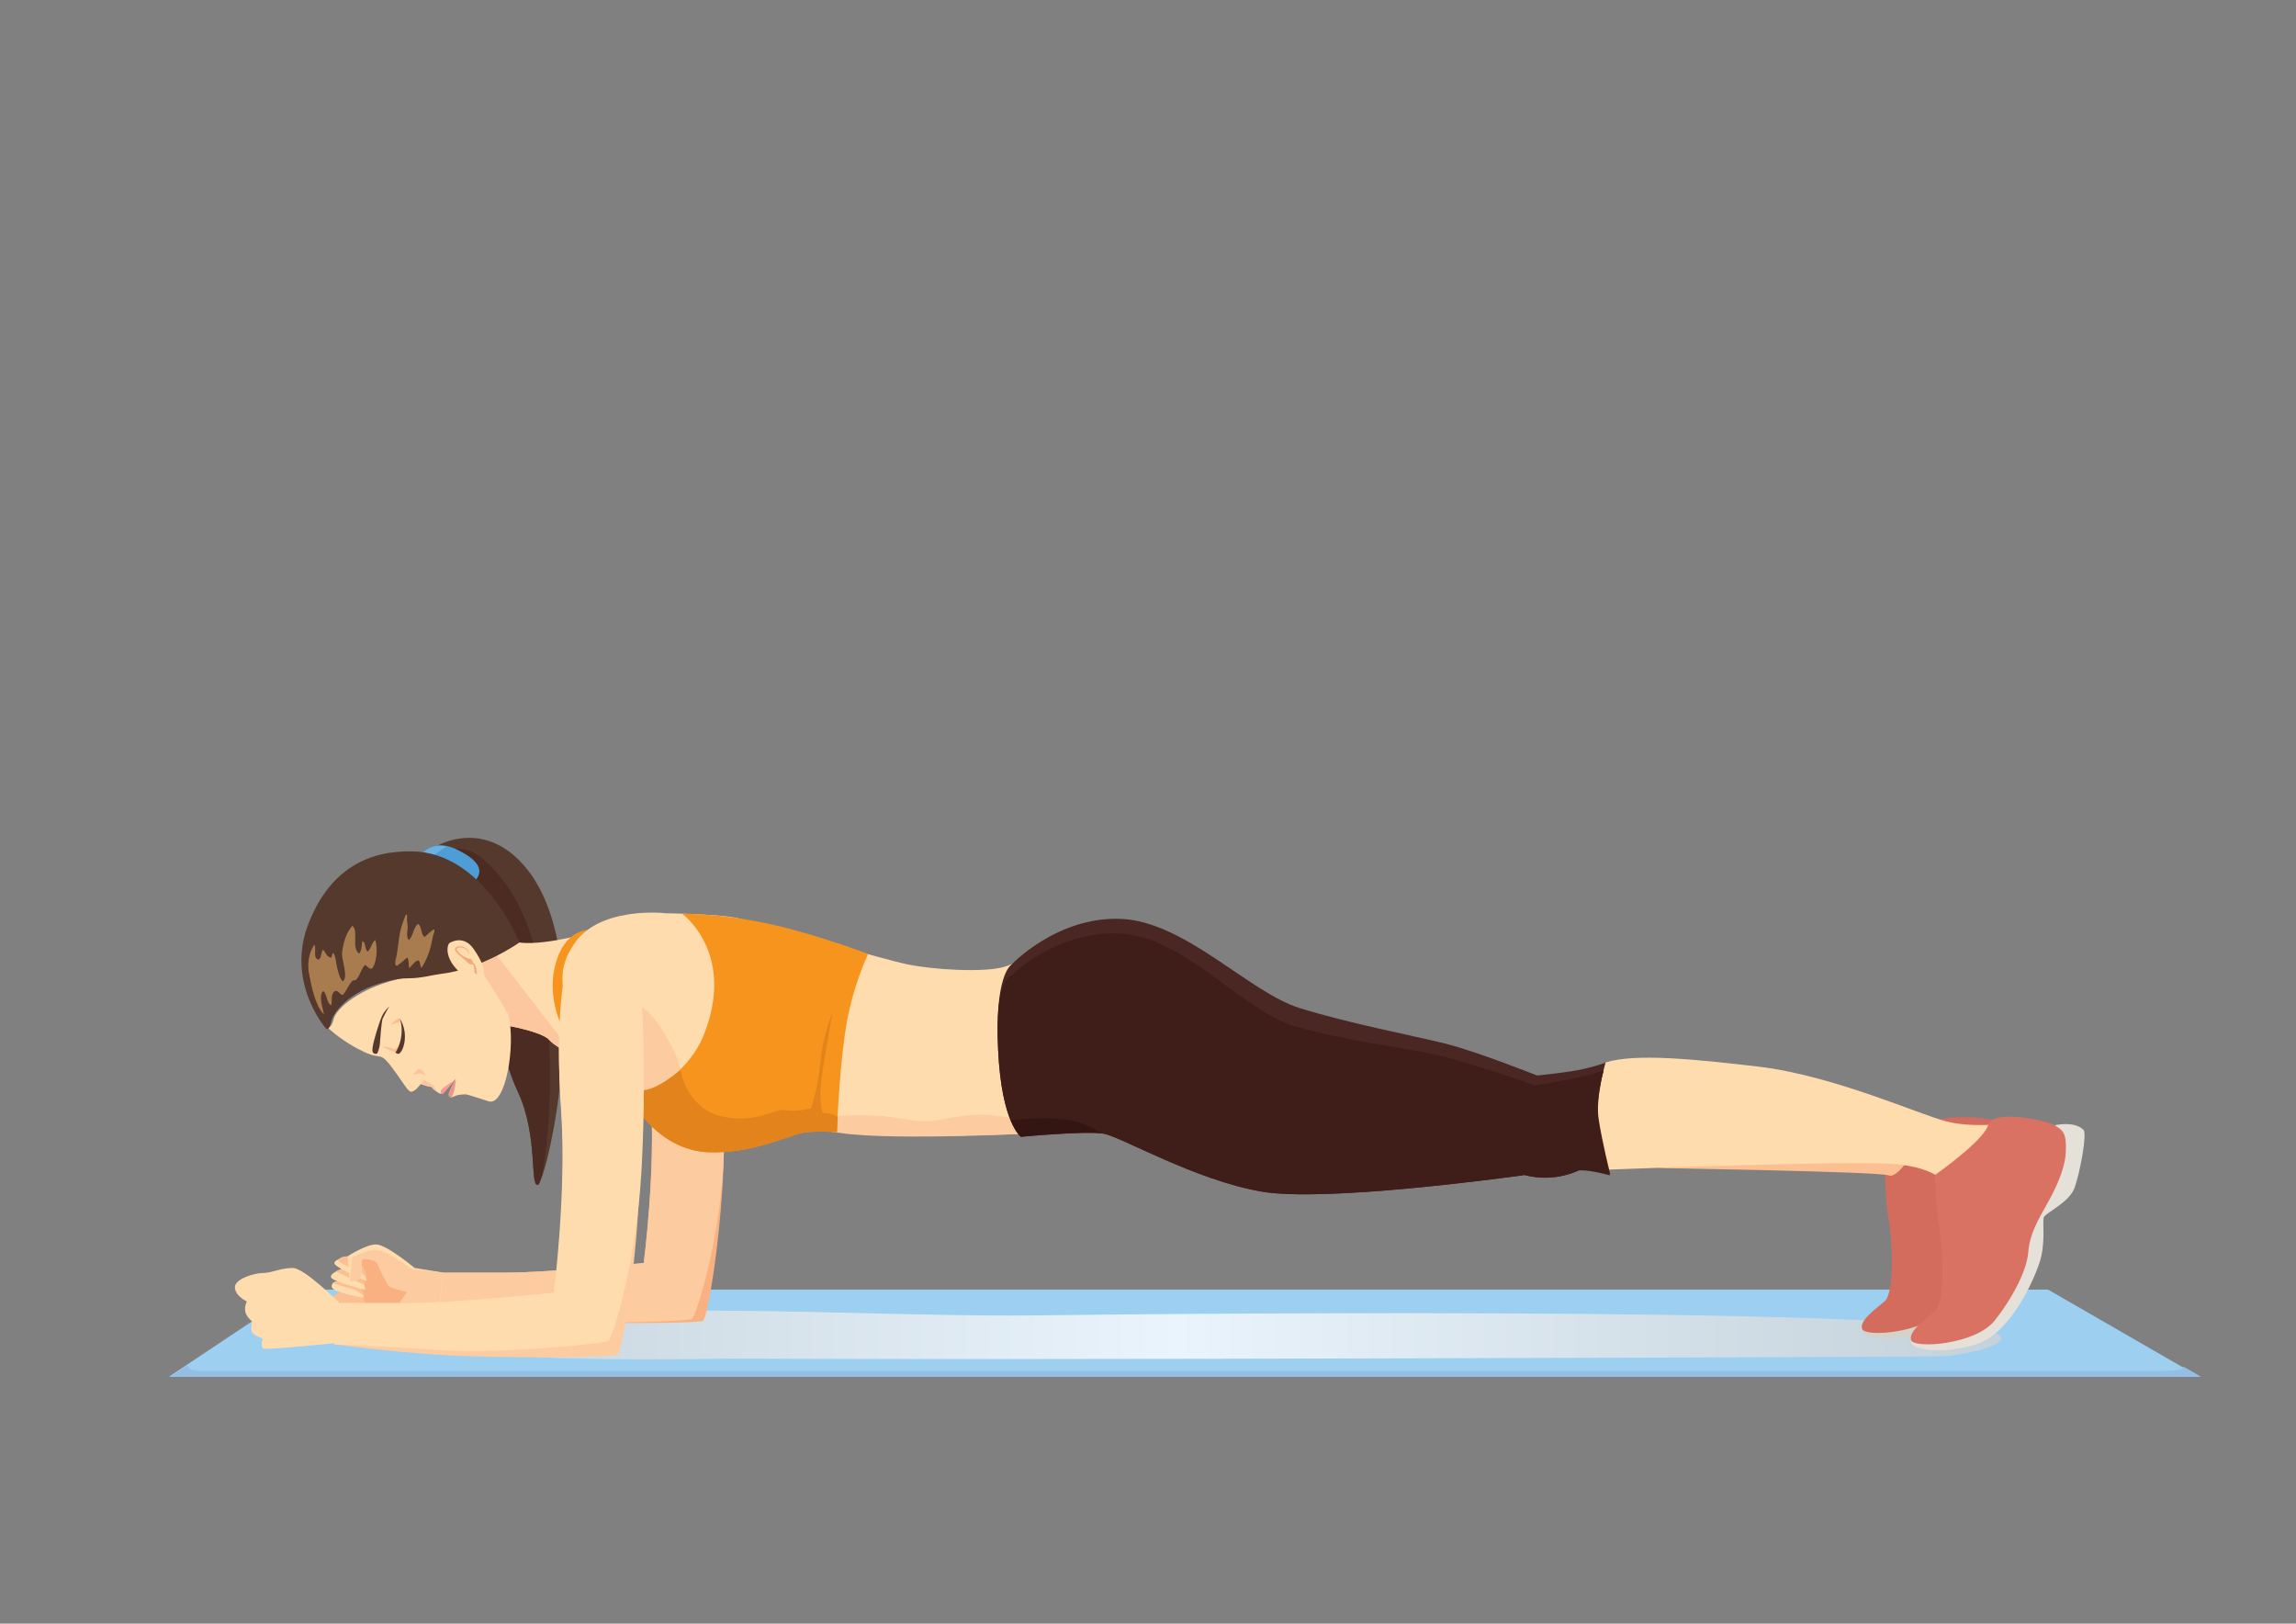 <?xml version="1.0" encoding="utf-8"?>
<!-- Generator: Adobe Illustrator 21.1.0, SVG Export Plug-In . SVG Version: 6.00 Build 0)  -->
<svg version="1.1" id="Layer_1" xmlns="http://www.w3.org/2000/svg" xmlns:xlink="http://www.w3.org/1999/xlink" x="0px" y="0px"
	 viewBox="0 0 595.3 420.9" style="enable-background:new 0 0 595.3 420.9;" xml:space="preserve">
<rect x="0" y="0" width="595.3" height="420.9" fill="#808080" stroke="none"/>
<style type="text/css">
	.Arched_x0020_Green{fill:url(#SVGID_1_);stroke:#FFFFFF;stroke-width:0.25;stroke-miterlimit:1;}
	.st0{fill:#9CCFF0;}
	.st1{fill:#96BEE5;}
	.st2{opacity:0.78;fill:url(#SVGID_2_);}
	.st3{fill:none;}
	.st4{fill:#CCCCCC;}
	.st5{opacity:0.78;fill:#D1D3D4;}
	.st6{fill:#55392D;}
	.st7{fill:#4B2B22;}
	.st8{fill:#FFDCAE;}
	.st9{fill:#FCC79E;}
	.st10{fill:#4E9DD6;}
	.st11{fill:#6AB2E2;}
	.st12{fill:#A97C50;}
	.st13{fill:#FCC59D;}
	.st14{fill:#FCBF91;}
	.st15{fill:#F69B95;}
	.st16{fill:#E8978E;}
	.st17{fill:#F1A97A;}
	.st18{fill:#D5D2CA;}
	.st19{fill:#D36C5D;}
	.st20{fill:#FAB181;}
	.st21{fill:#FDCBA0;}
	.st22{fill:#4B2723;}
	.st23{fill:#3F1D18;}
	.st24{fill:#331612;}
	.st25{fill:#F7941D;}
	.st26{fill:#E2831B;}
	.st27{fill:#E5E1D8;}
	.st28{fill:#D97263;}
</style>
<linearGradient id="SVGID_1_" gradientUnits="userSpaceOnUse" x1="0" y1="841.89" x2="0.707" y2="841.183">
	<stop  offset="0" style="stop-color:#20AC4B"/>
	<stop  offset="0.983" style="stop-color:#19361A"/>
</linearGradient>
<g>
	<polygon class="st0" points="570.2,356.9 43.8,356.9 77.7,334.3 531,334.3 	"/>
	<path class="st1" d="M570.7,356.9l-4.7-2.7c0.1,0.7,0.3,1.2-7.7,1.2c-13.5,0-501.9,0-505.9,0c-4,0-3.7-1.5-3.7-1.5l-4.5,3H570.7z"
		/>
	<linearGradient id="SVGID_2_" gradientUnits="userSpaceOnUse" x1="98.372" y1="346.121" x2="518.881" y2="346.121">
		<stop  offset="0" style="stop-color:#D1D3D4"/>
		<stop  offset="0.491" style="stop-color:#FFFFFF"/>
		<stop  offset="1" style="stop-color:#D1D3D4"/>
	</linearGradient>
	<path class="st2" d="M267.5,341c-24.5,0.3-64.3-1.5-88.6-1.2c-13.5,0.2-11.8,2.7-25.1,3c-6,0.1-26.1-0.2-28.6,0.7l-1.7,1.9
		c-0.2,0.3-0.1,0.6,0.2,0.9c-5.5,0.3-10.9,0.9-16.4,1.3c-2.3,0.2-4.9,0.3-7.2,0.6c-1.6,0.2-2.3,0.7-1.2,1c0.7-0.2,1.8,0,2.6,0
		c1.9,0,4-0.2,5.9-0.3c2.6-0.1,5.3-0.2,7.8-0.3c4.5-0.2,9.5,2.7,14,2.3c14.9,2.3,57.5,1.2,65.1,1.3c59.4,0.4,298.4-0.4,309-0.6
		c4.2-0.1,14.9-2.1,15.6-4.6C521,338.6,315.7,340.4,267.5,341z"/>
</g>
<g>
	<g>
		<g>
			<path class="st3" d="M568.6,354.8c-0.1-0.4-0.7-0.8-0.9-0.9l0,0L568.6,354.8z"/>
			<path class="st4" d="M567.7,353.9C567.7,353.9,567.7,353.9,567.7,353.9L567.7,353.9L567.7,353.9z"/>
			<polygon class="st4" points="567.7,353.9 567.7,353.9 567.7,353.9 			"/>
		</g>
	</g>
	<g>
		<path class="st5" d="M96.3,350c-0.1,0-0.1,0-0.2,0c0,0,0,0,0,0L96.3,350z"/>
		<path class="st5" d="M96.3,350c0.2,0,0.5,0.1,0.9,0.1L96.3,350z"/>
	</g>
	<path class="st6" d="M134.3,283.1c-5.3-11.5-3.6-17.2-5.1-24.7c-4.5-23.5-15.7-39.2-15.7-39.2s13-7.7,23.9,7.1
		c17.4,23.6,4.3,80.5,2,80.9C137.3,307.5,139.6,294.5,134.3,283.1z"/>
	<path class="st7" d="M134.3,283.1c-5.3-11.5-3.6-17.2-5.1-24.7c-4.5-23.5-14.8-36.3-14.8-36.3s5.7-7.9,16.6,6.9
		c17.4,23.6,10.7,77.7,8.5,78.1C137.3,307.5,139.6,294.5,134.3,283.1z"/>
	<g>
		<path class="st8" d="M116.5,249.9l14.7,15.9c0,0,9.5,1.6,11.4,3.9c1.9,2.3,10.6,5.7,13.4,10.7c2.8,5,33.7,5.5,37.2,2.4
			c3.5-3-36.1-3.8-36.4-5.9c-0.3-2.1-4.6-22.9-4.6-25.5c0.1-2.6,1.8-9.9,1.8-9.9s-11.9,3.5-18.7,2.9c-6.9-0.7-12.9-4.4-12.9-4.4
			L116.5,249.9z"/>
		<g>
			<path class="st9" d="M122.3,239.9l-5.9,10l14.7,15.9c0,0,9.5,1.6,11.4,3.9c1,1.2,4,2.8,7,4.7l-26.3-34
				C122.7,240.1,122.3,239.9,122.3,239.9z"/>
		</g>
		<path class="st10" d="M108.6,222.3c0,0,3-5.6,10.2-1.9c15,7.4-5.5,12.9-5.5,12.9L108.6,222.3z"/>
		<g>
			<path class="st11" d="M115.8,219.4c-5-1-7.2,3-7.2,3l1.2,2.8C110.5,223,113.7,220.7,115.8,219.4z"/>
		</g>
		<g>
			<path class="st8" d="M105.2,253.4c-12.2,2.4-18,8.3-18.6,10.5c-0.7,2.8-1.5,2.5-1.8,2.3c2.2,2.2,6,4.8,9.2,6.3
				c1.6,0.8,2.7,1.1,3.4,1.2c1.5,0.3,1.9,0,3.9,2.6c3,3.9,4.3,6.5,5.2,6.7c1,0.2,2.6-2,2.6-2s1.1,0.5,2.8,0.8l0.5,0.6
				c0,0,0.9,0.7,1.4,1c0.5,0.3,1.1,0,1.1,0s2.1-2.4,2.9-3.4c1.1-1.3-1.8,3.4-1.4,3.9c0.3,0.5,0.4,0.8,1.4,0.3c1-0.5,2.6-0.5,3-0.5
				c0.4,0,5.3,1.6,5.9,1.8c4.4,1.4,7.1-14.7,5.1-22.4c-2.6-4.9-6.4-10.4-6.4-10.4c-2.1,0.1-2.9-1-5.3-1.9c-2.2,0.1-6.3,1.1-9,1
				C108.5,251.6,107.7,252.9,105.2,253.4z"/>
		</g>
		<path class="st6" d="M114.1,252.5c-2.3,0.3-5,1.1-8,1.1c-2.3,0-4,0.3-6.1,0.9c-10,2.5-13.7,8.4-14.1,10.2
			c-0.6,2.9-1.4,1.9-1.4,1.9S74,254.7,80,239.4c5.6-14.3,15.7-18.9,26.8-18.7c18.6,0.2,27.9,23.6,27.9,23.6S125.1,251.2,114.1,252.5
			z"/>
		<path class="st12" d="M110.1,242.9c-1.1-0.7-0.6-2.6-1.7-3.4c-1.3,1-1.2,3.1-2.4,4.2c-0.7-0.8-0.4-2.2-0.3-3.1
			c0-0.8-0.1-1.5-0.2-2.2c0-0.4,0.2-1-0.1-1.4c-0.3,0.2-0.4,0.8-0.6,1.2c-0.4,1-0.7,2-1,3.1c-0.3,1.3-0.4,2.7-0.6,4
			c-0.2,1.2-0.3,2.8-0.8,3.9l0.2-0.1c-0.1,0.2-0.2,0.9,0,1.1c0.4,0.4,0.5,0,0.8-0.2c0.8-0.5,1.4-1.2,2.2-1.8c0.5,0.7,0.3,2,0.5,2.8
			c0.4-0.4,1.9-2.3,2.4-2c0.5,0.2,0.4,1.6,0.8,1.9c1.1-1.7,1.9-3.6,2.4-5.6c0.2-0.9,0.4-1.8,0.6-2.8c0.1-0.4,0.6-1.3,0.2-1.6
			C111.7,241.4,110.9,242.2,110.1,242.9z"/>
		<g>
			<path class="st12" d="M95.3,246.7c-0.8-0.8-0.4-2.2-1.3-2.8c-0.3,1-0.1,2.5-0.9,3.3c-2.1-1.7,0-5.5-1.7-7.2
				c-1.6,1.5-2.5,4.8-2.7,7c-0.2,1.8,1.7,6.2,0.2,7.4c-0.9-0.8-1.2-2.5-1.5-3.6c-0.3-1.1-0.3-2.9-1-3.8c-0.7,0.7,0,1.8-1.2,1
				c-0.7-0.4-0.8-1.3-1.5-1.8c-0.5,0.7-0.4,3.1-1.5,2.4c-1-0.7-0.1-2.8-0.7-3.7c-1.5,2.2-1.9,5.2-1.3,7.9c0.6,3,1.5,7.8,3.8,10.2
				c-0.3-1.8-1.5-4.8-0.2-6.1c1.1,0.8,0.8,3.1,2.1,3.7c0.2-1-0.1-2.6,0.6-3.4c0.9-1.1,1.7,0.8,2.3,0.7c0.7-0.1,2.4-4.6,3.2-3.7
				c1.3-0.8,1.5-3,2.7-4.1c1.2,1.1,1.7,1.7,2.4-0.2c0.6-1.7,0.8-4.4,0.2-6.2C96.3,244.3,96.3,245.9,95.3,246.7z"/>
		</g>
		<g>
			<path class="st13" d="M113.5,283c-0.4-0.2-1.1-1.6-1.1-1.6l-2.5-1.5l-0.7,1.1c0,0,1.1,0.5,2.8,0.8l0.5,0.6c0,0,0.4,0.3,0.8,0.6
				C113.5,283.1,113.6,283.1,113.5,283z"/>
		</g>
		<path class="st13" d="M110.3,279.2c0,0-0.5-1-1.5-0.9c-1,0.1-1.7,0.4-1.7,0.4s1.1-2.1,2.1-1.4
			C110.2,277.8,110.3,279.2,110.3,279.2z"/>
		<g>
			<g>
				<path class="st14" d="M101.3,265.8c1.3-0.8,2.7-0.9,2.7-0.9s0.8,3.4-0.1,5.2c-1,1.8-1.7,1.9-1.7,1.9s-1.5-0.6-2.9-0.7
					c0,0,0.1,0.1,0.1,0.1c0.6,0.4,3.1,1.4,3.1,1.4s0.7-0.2,1.9-2.6c1.2-2.4-0.9-6.3-0.9-6.3S102.6,264.1,101.3,265.8z"/>
			</g>
			<g>
				<g>
					<path class="st6" d="M103.4,273.2c-0.1,0.1-0.9-0.3-0.9-0.3c0.5-0.7,1.2-2.1,1.5-4c0.5-3.1-0.4-4.9-0.4-4.9s1.8,2.3,1.3,6
						C104.6,271.9,104,272.8,103.4,273.2z"/>
				</g>
			</g>
			<g>
				<path class="st6" d="M97.8,273.1c0,0,0.6-1.2,0.7-2.6c0.1-1.5,0.4-5.5,0.7-6.4c0.4-0.9,1.7-3.2,1.7-3.2s-1.3,1.2-1.9,2.6
					c-0.6,1.3-2.2,6.3-2.4,8.1C96.3,273.3,97.3,273.3,97.8,273.1z"/>
			</g>
		</g>
		<path class="st15" d="M114.4,283.6c0,0-0.3-0.6,0-1.1c0.3-0.5,3.8-2.7,3.8-2.7l-3.3,3.7C115,283.5,114.5,283.7,114.4,283.6z"/>
		<path class="st16" d="M117.2,284.3c0,0,0.6-1.3,0.7-2.2c0.2-0.9,0.3-2.3,0.3-2.3s-2,3-1.9,4.1
			C116.4,284.2,116.7,284.7,117.2,284.3z"/>
		<g>
			<path class="st8" d="M124.2,254.6c0,0,1.3-0.9,1.3-2c0-1.3-0.2-3-2.7-6.6c-2.5-3.6-5.7-1.9-6.3-1.5c-0.5,0.4-1.6,3.9,3.2,8"/>
			<path class="st17" d="M119,247.2c0,0,2,1.3,2.5,1.3c1.1,0,1.2,1.3,1.2,1.3s-0.9-0.1-1.1-0.3C121.3,249.3,119,247.2,119,247.2z"/>
			<path class="st17" d="M123.7,252.7c0-0.3-0.3-3-1-3c-0.1,0-0.2,0-0.2,0c-0.4,0-0.6,0-1.2-0.6c-0.2-0.2-0.5-0.5-0.9-0.8
				c-0.9-0.8-2.2-2-2-2.3c0-0.1,0.2-0.2,0.4-0.3c0.5-0.2,1.4-0.1,2,0.4c0.9,0.8,0.8,1.5,0.8,1.5c0,0,0.3-0.8-0.7-1.7
				c-0.7-0.6-1.7-0.7-2.3-0.5c-0.3,0.1-0.5,0.3-0.6,0.5c-0.2,0.4,0,0.8,2.1,2.6c0.4,0.3,0.7,0.6,0.9,0.8c0.6,0.6,0.8,0.7,1.3,0.7
				c0.1,0,0.1,0,0.2,0c0.4,0,0.5,1.4,0.5,2.1L123.7,252.7z"/>
		</g>
	</g>
	<path class="st18" d="M520.9,293.2c0,0,4-0.6,5.1,0c1.1,0.6-1.2,9.5-2.6,13.3c-1.3,3.8-7.3,6.3-7.7,7.4c-0.4,1.1,0.6,6.7-1.1,11.5
		c-1.7,4.9-7.5,17.6-15.7,20.1c-8.2,2.6-16.9,1.5-16.1-1.1c0.8-2.5,19.2-0.3,23.6-15.2C510.8,314.4,520.9,293.2,520.9,293.2z"/>
	<path class="st19" d="M488.7,303.3c0,0,0.1,7.9,1,13.1c1,5.1,1.5,18.6-1,20.9c-2.6,2.2-6.6,5-5.9,7.2c0.7,2.2,16.1,1.1,20.9-4.9
		c4.7-6,8.1-12.8,8.3-17.1c0.3-4.3,2.6-8.3,4.2-11c1.5-2.6,4.9-8.6,5.1-13.6c0.3-5-0.7-5.7-2.8-7c-2.1-1.3-17.2-2.6-18.2,1.3
		C499.2,296,488.7,303.3,488.7,303.3z"/>
	<path class="st14" d="M429.8,302.8c0,0,57.4,0.9,59.9,1.9c2.5,1,6.9-7,6.9-7L429.8,302.8z"/>
	<path class="st20" d="M168.7,283.7c1.4,19.5-1.8,43.7-1.8,43.7s-24.2,2.5-35.8,2.5s-16.3,0-16.3,0l-1.1,10c0,0,11.3,1.6,25.1,2.5
		c13.8,0.9,42.3,0.7,43.5,0c1.1-0.7,5-22.6,5.4-44.4c0.5-21.7-0.9-32.1-0.9-32.1"/>
	<path class="st21" d="M168.7,283.7c1.4,19.5-1.8,43.7-1.8,43.7s-24.2,2.5-35.8,2.5s-16.3,0-16.3,0l-1.1,10c0,0,11.3,1.6,25.1,2.5
		c13.8,0.9,39.5,0.2,40.6-0.5c1.1-0.7,7.9-22.2,8.3-43.9c0.5-21.7-0.9-32.1-0.9-32.1"/>
	<path class="st8" d="M168,236.7c0,0,17.9,0,23.6,1.4c10.5,2.6,37,10.5,43.7,11.9c6.8,1.4,20,2.2,25.2,0.6c5.2-1.6,8.6-4.8,8.6-4.8
		l1.4,47.8c0,0-39.1,2.1-52.7-0.1c-13.6-2.2-41.3-5.2-41.3-5.2s-28.8-13.6-31-28.4C142.1,236.4,168,236.7,168,236.7z"/>
	<g>
		<path class="st21" d="M270.7,293.7l-0.1-2.1c-3.7-1.2-9.6-2.1-13.6-2.5c-6.1-0.7-12.1,1.2-15.8,1.5c-3.6,0.3-5.4-0.5-11.5-1.2
			c-6.1-0.7-15.2,0-15.2,0s0,1.6-0.1,3.8c1.3,0.2,2.4,0.4,3.5,0.5C231.5,295.8,270.7,293.7,270.7,293.7z"/>
	</g>
	<g>
		<path class="st21" d="M176.7,282.1c2.7-5.6-12.3-29.6-13.2-18.4l-1.4,20.8c1.5,0.8,5.7-0.6,7.1,0
			C173.3,284.2,175,285.6,176.7,282.1z"/>
	</g>
	<path class="st8" d="M519.8,291.3c0,0-8.6,1.1-15.2-0.6c-6.7-1.7-29.3-11.9-48.7-14.2c-16.3-1.9-31.7-3.5-39.5-1.1
		c-6.1,1.9-7.1,13.3-7.1,13.3l7.9,14.5c0,0,64.1-2.5,74.6-1.4c10.5,1.1,12.3,4.8,12.3,4.8s12.5,1.7,15.5-2.8
		C522.5,299.3,519.8,291.3,519.8,291.3z"/>
	<path class="st22" d="M395.2,304.6c0,0-0.2,0-0.5,0.1c-5.4,0.7-51.3,7-67.6,4.2c-17.3-3-36.4-14.2-40.9-15
		c-4.5-0.8-21.5,0.8-21.5,0.8s-5-3.5-5.9-22.4c-1-19,3.2-22,3.2-22s11.8-12.7,28.5-12.1c16.7,0.6,33.3,19,46.4,23.1
		c13.2,4.1,29.3,7.1,38.1,9.3c8.8,2.3,23.5,8.2,23.5,8.2s8.5-0.8,12.6-1.8c4.1-1,5.2-1.6,5.2-1.6s-2.7,9.2-1.8,14.7
		c0.8,5.5,3,14.3,3,14.3s-4.7-1.4-7.8-1.3C409.7,303.1,403.6,306.8,395.2,304.6z"/>
	<path class="st23" d="M395.2,304.6c0,0-0.2,0-0.5,0.1c-5.4,0.7-51.3,7-67.6,4.2c-17.3-3-36.4-14.2-40.9-15
		c-4.5-0.8-21.5,0.8-21.5,0.8s-5-3.5-5.9-22.4c-1-19,3.3-19.3,3.3-19.3s11.3-11.6,28-11c16.7,0.6,31.8,19.7,44.9,23.8
		c13.2,4.1,30.9,5.9,39.7,8.2c8.8,2.3,23.4,7.4,23.4,7.4s8.3-1.4,12.4-2.4c4.1-1,5.3-1.5,5.3-1.5s-2.2,7.4-1.4,12.9
		c0.8,5.5,3,14.3,3,14.3s-4.7-1.4-7.8-1.3C409.7,303.1,403.6,306.8,395.2,304.6z"/>
	<g>
		<path class="st24" d="M262.1,290.4c1.4,3.3,2.6,4.2,2.6,4.2s15.5-1.5,20.8-0.9c-1.7-1-3.2-1.8-4.5-2.3
			C275.9,289.2,265.9,290,262.1,290.4z"/>
	</g>
	<path class="st25" d="M166,288.5c0,0,6.2,9.7,17.6,10.2s21.3-4.6,25-5.1c3.6-0.5,8.4-0.1,8.4-0.1s0.4-13.8,2.1-25.7
		c1.7-11.9,6-20.5,6-20.5s-8-3.1-18.8-6.1c-17.1-4.7-29.4-4.3-29.4-4.3s14.1,10.2,5.5,31.6c-3.4,8.3-12.9,16.4-19.9,13.7
		c-7-2.7-18.2-19.8-16.5-30.8c1.1-6.6,6.4-10.3,6.4-10.3s-7.4-0.1-9,12.1C142.7,260,144.7,273.7,166,288.5z"/>
	<g>
		<path class="st26" d="M183.6,298.7c11.4,0.5,21.3-4.6,25-5.1c3.6-0.5,8.4-0.1,8.4-0.1s0.1-1.9,0.2-3.9c-1.3-1.1-3.9-1.1-3.9-1.1
			s-0.5-1.3-0.6-4.8c-0.2-3.6,3.2-21.3,3.2-21.3s-2.4,5.3-3.2,13.1c-0.9,7.9-2.4,11.8-2.4,11.8s-3.8,1-6.7,0.5
			c-2.9-0.5-8,3.9-17.3,1.4c-5.8-1.6-9.3-7.6-9.8-11.8c-5.2,4-9.4,6.7-13.9,5c-1.7-0.7-3.8-2.2-5.8-4.4c-0.4,0.7-0.8,1.4-1.3,2.1
			c2.8,2.8,6.3,5.7,10.5,8.6C166,288.5,172.3,298.2,183.6,298.7z"/>
	</g>
	<path class="st27" d="M532.8,291.7c0,0,5-1.2,7.4,1.2c1,0.9-0.9,11.1-2.3,15c-1.4,3.9-7.6,6.5-8,7.7c-0.4,1.2,0.6,7-1.2,12
		c-1.7,5.1-7.8,18.3-16.4,20.9c-8.5,2.7-17.6,1.5-16.8-1.1c0.8-2.6,20-0.3,24.6-15.8C524.8,316.2,532.8,291.7,532.8,291.7z"/>
	<path class="st28" d="M501.7,304.6c0,0,0.1,8.2,1.1,13.6c1,5.4,1.6,19.4-1.1,21.7c-2.7,2.3-6.9,5.2-6.2,7.5s16.8,1.2,21.7-5.1
		c4.9-6.2,8.4-13.3,8.7-17.8c0.3-4.5,2.8-8.7,4.3-11.4c1.6-2.8,5.1-9,5.4-14.2c0.3-5.2-0.7-5.9-2.9-7.2c-2.2-1.3-16.1-4.2-17.2-0.1
		C514.5,295.6,501.7,304.6,501.7,304.6z"/>
	<path class="st20" d="M92.3,326.5c0,0,2.3-1.8,4.6-0.8c2.3,1,5.2,3.8,5.5,4.6c0.4,0.8,4.1,3.1,4.1,4.2c0,1.1-0.6,5.6-4.1,5.4
		c-3.5-0.2-12.2-3.1-12.2-3.1S90.5,327.5,92.3,326.5z"/>
	<path class="st14" d="M88.6,334.7c0,0-2.9,1.2-2.4,2.2c0.8,1.6,8.5,0.9,8.5,0.9s-0.8-2.8-3.5-2.4C88.5,335.7,88.6,334.7,88.6,334.7
		z"/>
	<path class="st8" d="M88.8,332.1c0,0-3-0.3-2.8,1.5c0.2,1.5,8.3,2.8,8.3,2.8s0-2.9-2.7-3.2C88.9,332.8,88.8,332.1,88.8,332.1z"/>
	<path class="st14" d="M88.8,332.1c0,0-1.6-0.4-2.4,0.5c-0.1,0.1,2.9,1,4.5,1.4c1.9,0.5,3.5,2,3.5,2s0-2.5-2.7-2.9
		C88.9,332.8,88.8,332.1,88.8,332.1z"/>
	<path class="st8" d="M88.9,328.8c0,0-3.4,1.2-3.1,2.3c0.3,1.1,8.9,3.3,8.9,3.3s-0.2-4.2-2.9-4.6C89,329.5,88.9,328.8,88.9,328.8z"
		/>
	<path class="st14" d="M88.9,328.8l-1.8,0.8l7.4,3.5c0,0,0-2.9-2.7-3.3C89,329.5,88.9,328.8,88.9,328.8z"/>
	<path class="st8" d="M90.1,325.7c0,0-3.5,0.7-3.4,1.8c0.1,1.1,8.3,4.6,8.3,4.6s0.2-3.7-2.4-4.5C90,326.9,90.1,325.7,90.1,325.7z"/>
	<path class="st14" d="M90.1,325.7c0,0-1.3-0.2-2.4,0.8c-0.6,0.6,4.4,2.7,6.4,3.8c0.6,0.3,0.9,1.8,0.9,1.8s0.2-3.7-2.4-4.5
		C90,326.9,90.1,325.7,90.1,325.7z"/>
	<path class="st8" d="M105.6,334.9c0,0-4.3-1-4.8-1.6c-0.5-0.5-2.8-5.3-3-5.9c-0.1-0.6-2.6-1.2-3.5-1.1c-0.9,0.1-0.5,3.2-0.6,4.4
		c-0.1,1.2-3,1.6-3,1.6l-0.6-6.6c0,0,4.7-3.1,7.4-3.1c2.7,0,10,6.1,10,6.1l7.4,1.2l-1.1,10l-10.1-2.1L105.6,334.9z"/>
	<path class="st21" d="M105.6,334.9c0,0-4.3-1-4.8-1.6c-0.5-0.5-2.8-5.3-3-5.9c-0.1-0.6-2.6-1.2-3.5-1.1c-0.9,0.1-0.5,3.2-0.6,4.4
		c-0.1,1.2-3,1.6-3,1.6l0.6-6.3c0,0,3.5-2,6.2-2c2.7,0,9,4.9,9,4.9l8.3,1l-1.1,10l-10.1-2.1L105.6,334.9z"/>
	<path class="st21" d="M171.8,238.1c0,0-19.9-2.2-23.3,9.2c-3.4,11.4-4.4,20.1-2.9,41c1.5,20.8-1.9,46.8-1.9,46.8
		s-25.9,2.7-38.3,2.7c-12.4,0-17.5,0-17.5,0l-1.2,10.7c0,0,12.1,1.7,26.9,2.7c14.8,1,45.3,0.7,46.5,0c1.2-0.7,5.3-24.2,5.8-47.5
		c0.5-23.3-7.1-34.7-7.1-34.7"/>
	<path class="st8" d="M172.2,236.7c0,0-17.6-1.8-23.6,8.5c-2.4,4.1-4.8,18.7-3.1,43.1c1.4,20.9-1.9,46.8-1.9,46.8
		s-25.9,2.7-38.3,2.7c-12.4,0-17.5,0-17.5,0l-1.2,10.7c0,0,12.8,0.5,27.6,1.5c14.8,1,42.3-1.6,43.5-2.4c1.2-0.7,7.3-20.6,8.6-43.8
		c1.4-24.6,0.1-44,0.1-44L172.2,236.7z"/>
	<path class="st8" d="M75.9,328.7c-3.1,0-5.5,1.3-7.7,1.3s-7.3,1.5-7.3,3.7c0,2.2,3.1,3.7,3.1,3.7s-0.7,1.3-0.4,2.6
		c0.2,1.3,1.8,2.6,1.8,2.6s-0.4,1.3-0.2,2.4c0.2,1.1,2.9,2,2.9,2s-0.7,2.2,0.2,2.6c0.9,0.4,18.4-1.4,18.4-1.4l1.2-10.7
		C87.9,337.8,79,328.7,75.9,328.7z"/>
</g>
</svg>
